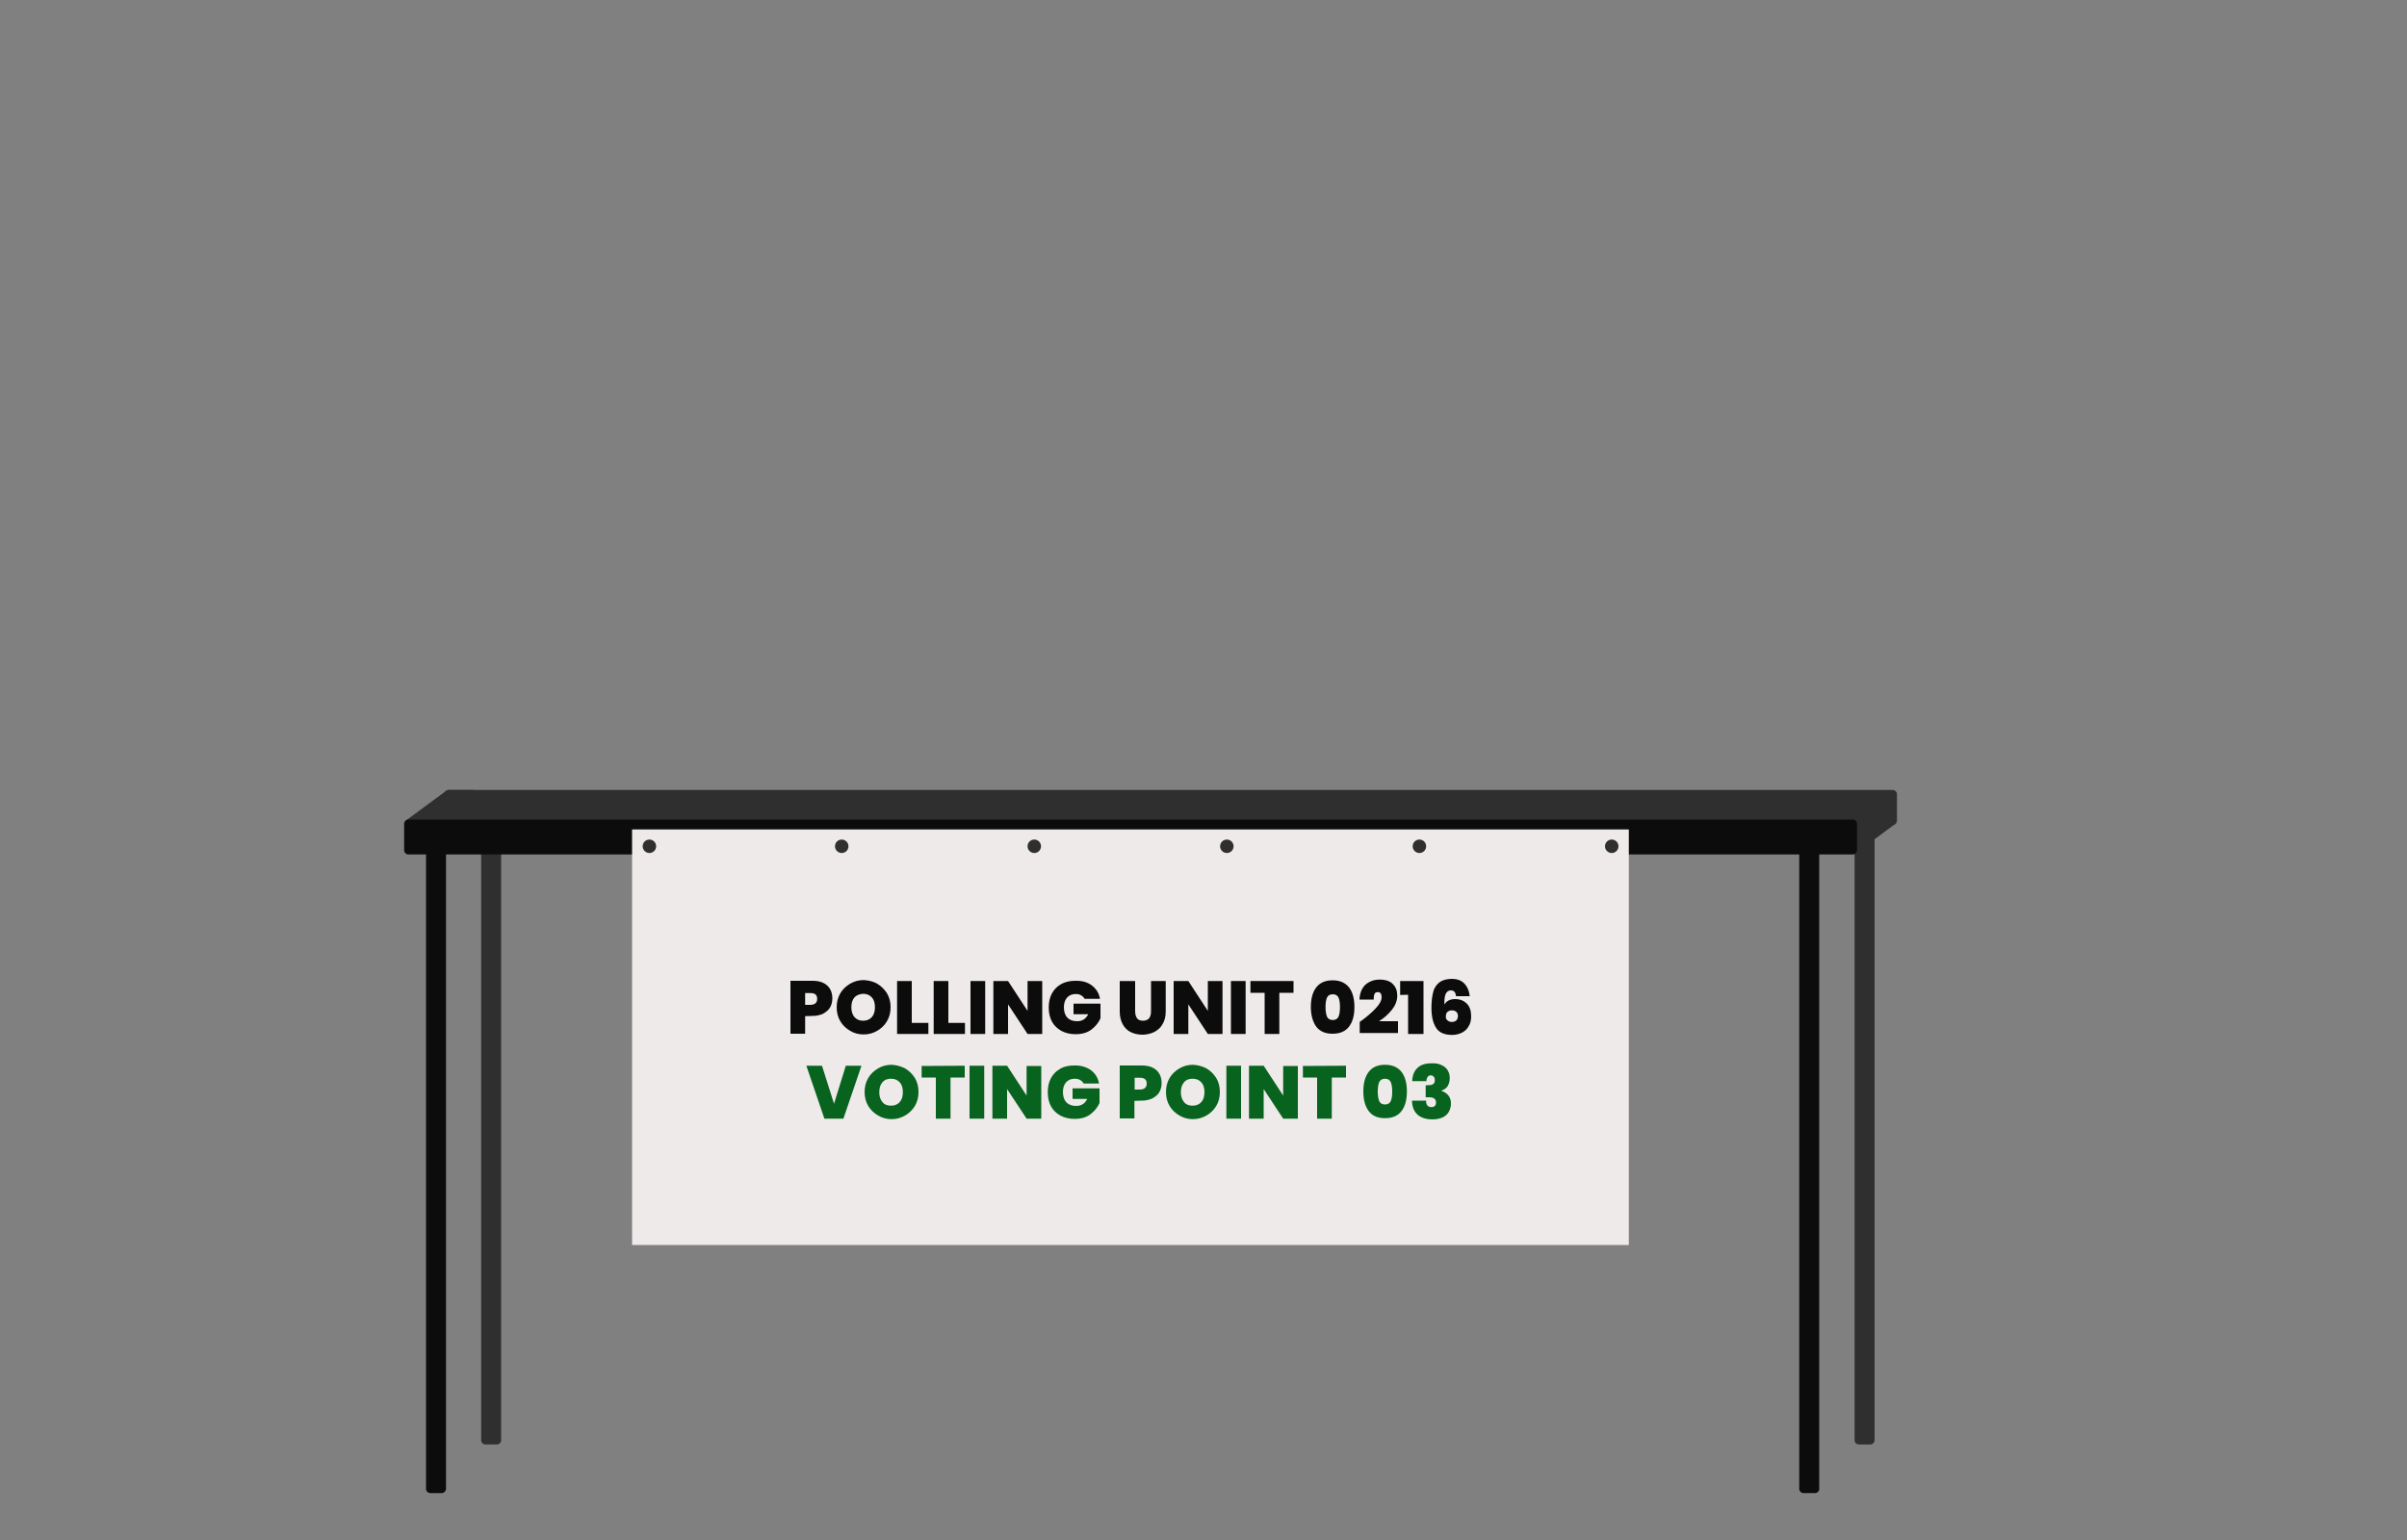 <?xml version="1.0" encoding="utf-8"?>
<!-- Generator: Adobe Illustrator 23.0.1, SVG Export Plug-In . SVG Version: 6.00 Build 0)  -->
<svg version="1.1" id="Layer_1" xmlns="http://www.w3.org/2000/svg" xmlns:xlink="http://www.w3.org/1999/xlink" x="0px" y="0px"
	 viewBox="0 0 1000 640" style="enable-background:new 0 0 1000 640;" xml:space="preserve">
<rect x="0" y="0" width="1000" height="640" fill="#808080" stroke="none"/>
<style type="text/css">
	.st0{fill:#302F2F;}
	.st1{fill:#0C0C0C;}
	.st2{fill:#EFEAEA;}
	.st3{fill:#08631E;}
</style>
<g id="table">
	<g>
		<path class="st0" d="M786.3,342.8h-600c-1,0-1.8-0.8-1.8-1.8v-10.9c0-1,0.8-1.8,1.8-1.8h600c1,0,1.8,0.8,1.8,1.8V341
			C788.1,341.9,787.4,342.8,786.3,342.8z"/>
		<polygon class="st0" points="169.8,340.6 186.4,328.3 196.8,328.3 195.2,350.4 175.1,347.3 		"/>
		<polygon class="st0" points="168.5,341.1 185.3,328.7 183.4,342.8 171.5,345.2 		"/>
		<polygon class="st0" points="770.8,354.7 787.4,342.4 787.4,336.7 761.5,336.1 762.3,352.1 		"/>
		<path class="st1" d="M183.5,620.5h-4.7c-1,0-1.8-0.8-1.8-1.8V354.2c0-1,0.8-1.8,1.8-1.8h4.7c1,0,1.8,0.8,1.8,1.8v264.4
			C185.3,619.6,184.5,620.5,183.5,620.5z"/>
		<path class="st0" d="M206.4,600.3h-4.7c-1,0-1.8-0.8-1.8-1.8V334.1c0-1,0.8-1.8,1.8-1.8h4.7c1,0,1.8,0.8,1.8,1.8v264.4
			C208.2,599.5,207.4,600.3,206.4,600.3z"/>
		<path class="st1" d="M754,620.5h-4.7c-1,0-1.8-0.8-1.8-1.8V354.2c0-1,0.8-1.8,1.8-1.8h4.7c1,0,1.8,0.8,1.8,1.8v264.4
			C755.9,619.6,755.1,620.5,754,620.5z"/>
		<path class="st0" d="M777,600.3h-4.7c-1,0-1.8-0.8-1.8-1.8V334.1c0-1,0.8-1.8,1.8-1.8h4.7c1,0,1.8,0.8,1.8,1.8v264.4
			C778.8,599.5,778,600.3,777,600.3z"/>
		<path class="st1" d="M769.7,355.1h-600c-1,0-1.8-0.8-1.8-1.8v-10.9c0-1,0.8-1.8,1.8-1.8h600c1,0,1.8,0.8,1.8,1.8v10.9
			C771.5,354.3,770.7,355.1,769.7,355.1z"/>
	</g>
	<g>
		<rect x="262.6" y="344.7" class="st2" width="414.1" height="172.7"/>
		<g>
			<circle class="st0" cx="269.8" cy="351.7" r="2.8"/>
			<circle class="st0" cx="349.7" cy="351.7" r="2.8"/>
			<circle class="st0" cx="429.7" cy="351.7" r="2.8"/>
			<circle class="st0" cx="509.7" cy="351.7" r="2.8"/>
			<circle class="st0" cx="589.7" cy="351.7" r="2.8"/>
			<circle class="st0" cx="669.6" cy="351.7" r="2.8"/>
		</g>
		<g>
			<path class="st1" d="M334.5,422.3v7.3h-6.1v-22h9.2c2.7,0,4.7,0.7,6.1,2s2.1,3.1,2.1,5.3c0,1.4-0.3,2.6-0.9,3.7s-1.6,1.9-2.8,2.6
				c-1.2,0.6-2.7,1-4.4,1L334.5,422.3L334.5,422.3z M339.5,415.1c0-1.6-0.9-2.4-2.7-2.4h-2.3v4.9h2.3
				C338.6,417.5,339.5,416.7,339.5,415.1z"/>
			<path class="st1" d="M364.4,408.8c1.7,1,3,2.3,4.1,4c1,1.7,1.5,3.6,1.5,5.8s-0.5,4.1-1.5,5.8c-1,1.7-2.4,3-4.1,4
				s-3.6,1.5-5.6,1.5c-2.1,0-3.9-0.5-5.6-1.5s-3.1-2.3-4.1-4s-1.5-3.6-1.5-5.8c0-2.1,0.5-4.1,1.5-5.8c1-1.7,2.4-3,4.1-4
				s3.6-1.5,5.6-1.5C360.7,407.4,362.7,407.8,364.4,408.8z M355,414.5c-0.9,1-1.3,2.4-1.3,4.1s0.4,3,1.3,4.1c0.9,1,2.1,1.5,3.6,1.5
				s2.7-0.5,3.6-1.5s1.3-2.4,1.3-4.1c0-1.8-0.4-3.1-1.3-4.1s-2.1-1.5-3.6-1.5C357.2,413.1,355.9,413.5,355,414.5z"/>
			<path class="st1" d="M378.8,425.1h6.9v4.6h-13v-22h6.1V425.1z"/>
			<path class="st1" d="M394,425.1h6.9v4.6h-13v-22h6.1V425.1z"/>
			<path class="st1" d="M409.3,407.7v22h-6.1v-22H409.3z"/>
			<path class="st1" d="M433,429.7h-6.1l-8.1-12.3v12.3h-6.1v-22h6.1l8.1,12.4v-12.4h6.1V429.7z"/>
			<path class="st1" d="M453.7,409.6c1.8,1.4,2.9,3.2,3.3,5.5h-6.4c-0.3-0.6-0.8-1.1-1.5-1.5s-1.4-0.5-2.2-0.5
				c-1.5,0-2.7,0.5-3.6,1.5s-1.3,2.4-1.3,4c0,1.9,0.5,3.3,1.4,4.3c1,1,2.3,1.5,4.1,1.5c1,0,1.9-0.2,2.7-0.7c0.8-0.5,1.4-1.2,1.9-2.2
				H446v-4.4h11.2v6.1c-0.8,1.8-2.1,3.4-3.8,4.7c-1.8,1.3-3.9,1.9-6.6,1.9c-2.2,0-4.2-0.5-5.9-1.4c-1.7-1-3-2.2-3.9-3.9
				s-1.3-3.6-1.3-5.8s0.4-4.1,1.3-5.8c0.9-1.7,2.2-3,3.8-3.9s3.6-1.4,5.8-1.4C449.6,407.5,451.9,408.2,453.7,409.6z"/>
			<path class="st1" d="M471.6,407.7v12.6c0,1.2,0.3,2.2,0.8,2.9c0.5,0.7,1.4,1,2.5,1s1.9-0.4,2.5-1c0.5-0.7,0.8-1.6,0.8-2.9v-12.6
				h6.1v12.6c0,2.1-0.4,3.8-1.3,5.3c-0.8,1.5-2,2.5-3.5,3.3c-1.5,0.7-3.1,1.1-4.9,1.1s-3.5-0.4-4.9-1.1s-2.5-1.8-3.3-3.3
				s-1.2-3.2-1.2-5.3v-12.6H471.6L471.6,407.7z"/>
			<path class="st1" d="M507.9,429.7h-6.1l-8.1-12.3v12.3h-6.1v-22h6.1l8.1,12.4v-12.4h6.1V429.7z"/>
			<path class="st1" d="M517.5,407.7v22h-6.1v-22H517.5z"/>
			<path class="st1" d="M537.4,407.7v4.9h-5.9v17.1h-6.1v-17.1h-5.9v-4.9H537.4z"/>
			<path class="st1" d="M544.6,418.5c0-3.4,0.7-6.1,2.2-8.1s3.8-3,6.8-3c3.1,0,5.3,1,6.9,3c1.5,2,2.2,4.7,2.2,8.1s-0.7,6.1-2.2,8.1
				s-3.8,3-6.9,3c-3.1,0-5.3-1-6.8-3C545.4,424.6,544.6,421.9,544.6,418.5z M556.7,418.5c0-1.7-0.2-3-0.6-3.9
				c-0.4-0.9-1.2-1.4-2.4-1.4s-2,0.5-2.4,1.4s-0.6,2.2-0.6,3.9c0,1.7,0.2,3,0.6,4c0.4,0.9,1.2,1.4,2.4,1.4s2-0.5,2.4-1.4
				C556.5,421.5,556.7,420.2,556.7,418.5z"/>
			<path class="st1" d="M571.5,419.1c1.7-1.8,2.5-3.3,2.5-4.7s-0.5-2.1-1.6-2.1c-0.6,0-1.1,0.2-1.3,0.7c-0.3,0.5-0.4,1.3-0.4,2.4
				h-5.9c0.1-2.7,1-4.8,2.5-6.2c1.5-1.3,3.5-2.1,5.8-2.1c2.5,0,4.4,0.6,5.6,1.9c1.2,1.2,1.8,2.8,1.8,4.7c0,2.1-0.7,4-2.2,5.9
				s-3.3,3.5-5.4,4.8h7.9v4.9h-15.9v-4.6C567.6,422.8,569.8,420.9,571.5,419.1z"/>
			<path class="st1" d="M581.7,413.5v-5.8h9.7v22H585v-16.3L581.7,413.5L581.7,413.5z"/>
			<path class="st1" d="M604.2,412.1c-0.4-0.4-0.8-0.5-1.5-0.5c-1,0-1.6,0.5-2.1,1.5c-0.4,1-0.6,2.4-0.5,4.4
				c0.4-0.7,0.9-1.3,1.7-1.7c0.8-0.4,1.7-0.6,2.7-0.6c2,0,3.6,0.6,4.9,1.9c1.2,1.2,1.8,3,1.8,5.3c0,1.5-0.3,2.9-1,4
				c-0.6,1.2-1.5,2-2.7,2.7c-1.2,0.6-2.6,1-4.2,1c-3.2,0-5.5-1-6.7-3c-1.3-2-1.9-4.8-1.9-8.3c0-2.8,0.3-5,0.8-6.8s1.5-3,2.7-3.9
				c1.2-0.8,2.9-1.3,4.9-1.3c2.4,0,4.2,0.7,5.4,2.1c1.2,1.3,1.9,3,2.1,5.1h-5.7C604.8,413.1,604.6,412.5,604.2,412.1z M601.3,424
				c0.4,0.4,1,0.7,1.9,0.7c0.7,0,1.3-0.2,1.8-0.6c0.4-0.4,0.7-1,0.7-1.8s-0.2-1.4-0.7-1.8c-0.4-0.4-1-0.6-1.8-0.6s-1.3,0.2-1.8,0.6
				s-0.7,1-0.7,1.8C600.6,423,600.8,423.6,601.3,424z"/>
		</g>
		<g>
			<path class="st3" d="M341.5,442.9l5,15.8l4.9-15.8h6.5l-7.5,22h-7.9l-7.5-22H341.5L341.5,442.9z"/>
			<path class="st3" d="M376,444c1.7,1,3,2.3,4.1,4c1,1.7,1.5,3.6,1.5,5.8s-0.5,4.1-1.5,5.8c-1,1.7-2.4,3-4.1,4s-3.6,1.5-5.6,1.5
				s-3.9-0.5-5.6-1.5s-3.1-2.3-4.1-4s-1.5-3.6-1.5-5.8c0-2.1,0.5-4.1,1.5-5.8c1-1.7,2.4-3,4.1-4s3.6-1.5,5.6-1.5
				C372.3,442.6,374.3,443.1,376,444z M366.6,449.8c-0.9,1-1.3,2.4-1.3,4.1s0.4,3,1.3,4.1s2.1,1.5,3.6,1.5s2.7-0.5,3.6-1.5
				s1.3-2.4,1.3-4.1c0-1.8-0.4-3.1-1.3-4.1s-2.1-1.5-3.6-1.5S367.5,448.7,366.6,449.8z"/>
			<path class="st3" d="M400.8,442.9v4.9h-5.9v17.1h-6.1v-17.1h-5.9V443L400.8,442.9L400.8,442.9z"/>
			<path class="st3" d="M408.9,442.9v22h-6.1v-22H408.9z"/>
			<path class="st3" d="M432.6,464.9h-6.1l-8.1-12.3v12.3h-6.1v-22h6.1l8.1,12.4V443h6.1V464.9L432.6,464.9z"/>
			<path class="st3" d="M453.3,444.8c1.8,1.4,2.9,3.2,3.3,5.5h-6.4c-0.3-0.6-0.8-1.1-1.5-1.5s-1.4-0.5-2.2-0.5
				c-1.5,0-2.7,0.5-3.6,1.5s-1.3,2.4-1.3,4c0,1.9,0.5,3.3,1.4,4.3c1,1,2.3,1.5,4.1,1.5c1,0,1.9-0.2,2.7-0.7c0.8-0.5,1.4-1.2,1.9-2.2
				h-6.1v-4.4h11.2v6.1c-0.8,1.8-2.1,3.4-3.8,4.7c-1.8,1.3-3.9,1.9-6.6,1.9c-2.2,0-4.2-0.5-5.9-1.4c-1.7-1-3-2.2-3.9-3.9
				c-0.9-1.7-1.3-3.6-1.3-5.8s0.4-4.1,1.3-5.8c0.9-1.7,2.2-3,3.8-3.9c1.6-1,3.6-1.4,5.8-1.4C449.2,442.7,451.5,443.5,453.3,444.8z"
				/>
			<path class="st3" d="M471.3,457.5v7.3h-6.1v-22h9.2c2.7,0,4.7,0.7,6.1,2s2.1,3.1,2.1,5.3c0,1.4-0.3,2.6-0.9,3.7s-1.6,1.9-2.8,2.6
				c-1.2,0.6-2.7,1-4.4,1L471.3,457.5L471.3,457.5z M476.4,450.3c0-1.6-0.9-2.4-2.7-2.4h-2.3v4.9h2.3
				C475.5,452.7,476.4,451.9,476.4,450.3z"/>
			<path class="st3" d="M501.2,444c1.7,1,3,2.3,4.1,4c1,1.7,1.5,3.6,1.5,5.8s-0.5,4.1-1.5,5.8c-1,1.7-2.4,3-4.1,4s-3.6,1.5-5.6,1.5
				c-2.1,0-3.9-0.5-5.6-1.5s-3.1-2.3-4.1-4s-1.5-3.6-1.5-5.8c0-2.1,0.5-4.1,1.5-5.8c1-1.7,2.4-3,4.1-4s3.6-1.5,5.6-1.5
				C497.6,442.6,499.5,443.1,501.2,444z M491.9,449.8c-0.9,1-1.3,2.4-1.3,4.1s0.4,3,1.3,4.1s2.1,1.5,3.6,1.5s2.7-0.5,3.6-1.5
				s1.3-2.4,1.3-4.1c0-1.8-0.4-3.1-1.3-4.1s-2.1-1.5-3.6-1.5S492.8,448.7,491.9,449.8z"/>
			<path class="st3" d="M515.6,442.9v22h-6.1v-22H515.6z"/>
			<path class="st3" d="M539.2,464.9h-6.1l-8.1-12.3v12.3h-6.1v-22h6.1l8.1,12.4V443h6.1V464.9z"/>
			<path class="st3" d="M559.2,442.9v4.9h-5.9v17.1h-6.1v-17.1h-5.9V443L559.2,442.9L559.2,442.9z"/>
			<path class="st3" d="M566.4,453.6c0-3.4,0.7-6.1,2.2-8.1s3.8-3,6.8-3c3.1,0,5.3,1,6.9,3c1.5,2,2.2,4.7,2.2,8.1s-0.7,6.1-2.2,8.1
				s-3.8,3-6.9,3s-5.3-1-6.8-3C567.2,459.8,566.4,457.1,566.4,453.6z M578.4,453.6c0-1.7-0.2-3-0.6-3.9c-0.4-0.9-1.2-1.4-2.4-1.4
				s-2,0.5-2.4,1.4s-0.6,2.2-0.6,3.9s0.2,3,0.6,4c0.4,0.9,1.2,1.4,2.4,1.4s2-0.5,2.4-1.4S578.4,455.4,578.4,453.6z"/>
			<path class="st3" d="M599,442.7c1.2,0.5,2,1.3,2.5,2.2c0.6,1,0.8,2,0.8,3.2c0,1.5-0.4,2.5-1,3.5c-0.7,0.8-1.5,1.4-2.5,1.6v0.1
				c2.7,1,4,2.7,4,5.3c0,1.3-0.3,2.4-0.9,3.5c-0.6,1-1.5,1.8-2.6,2.3c-1.2,0.5-2.5,0.8-4.1,0.8c-2.6,0-4.7-0.6-6.2-1.9
				s-2.3-3.2-2.4-5.9h5.9c-0.1,1.8,0.7,2.7,2.3,2.7c0.5,0,1-0.2,1.3-0.5c0.4-0.4,0.5-0.8,0.5-1.4c0-0.7-0.2-1.3-0.8-1.7
				c-0.5-0.4-1.3-0.5-2.4-0.5h-1.1v-5h1c0.8,0,1.5-0.1,2-0.4s0.8-0.8,0.8-1.7c0-0.7-0.2-1.2-0.5-1.5s-0.7-0.5-1.2-0.5
				c-0.6,0-1,0.2-1.3,0.7c-0.3,0.4-0.5,1-0.5,1.7h-5.9c0.1-2.4,0.8-4.2,2.2-5.5c1.3-1.3,3.3-1.9,5.7-1.9
				C596.5,441.8,597.9,442.1,599,442.7z"/>
		</g>
	</g>
</g>
</svg>
